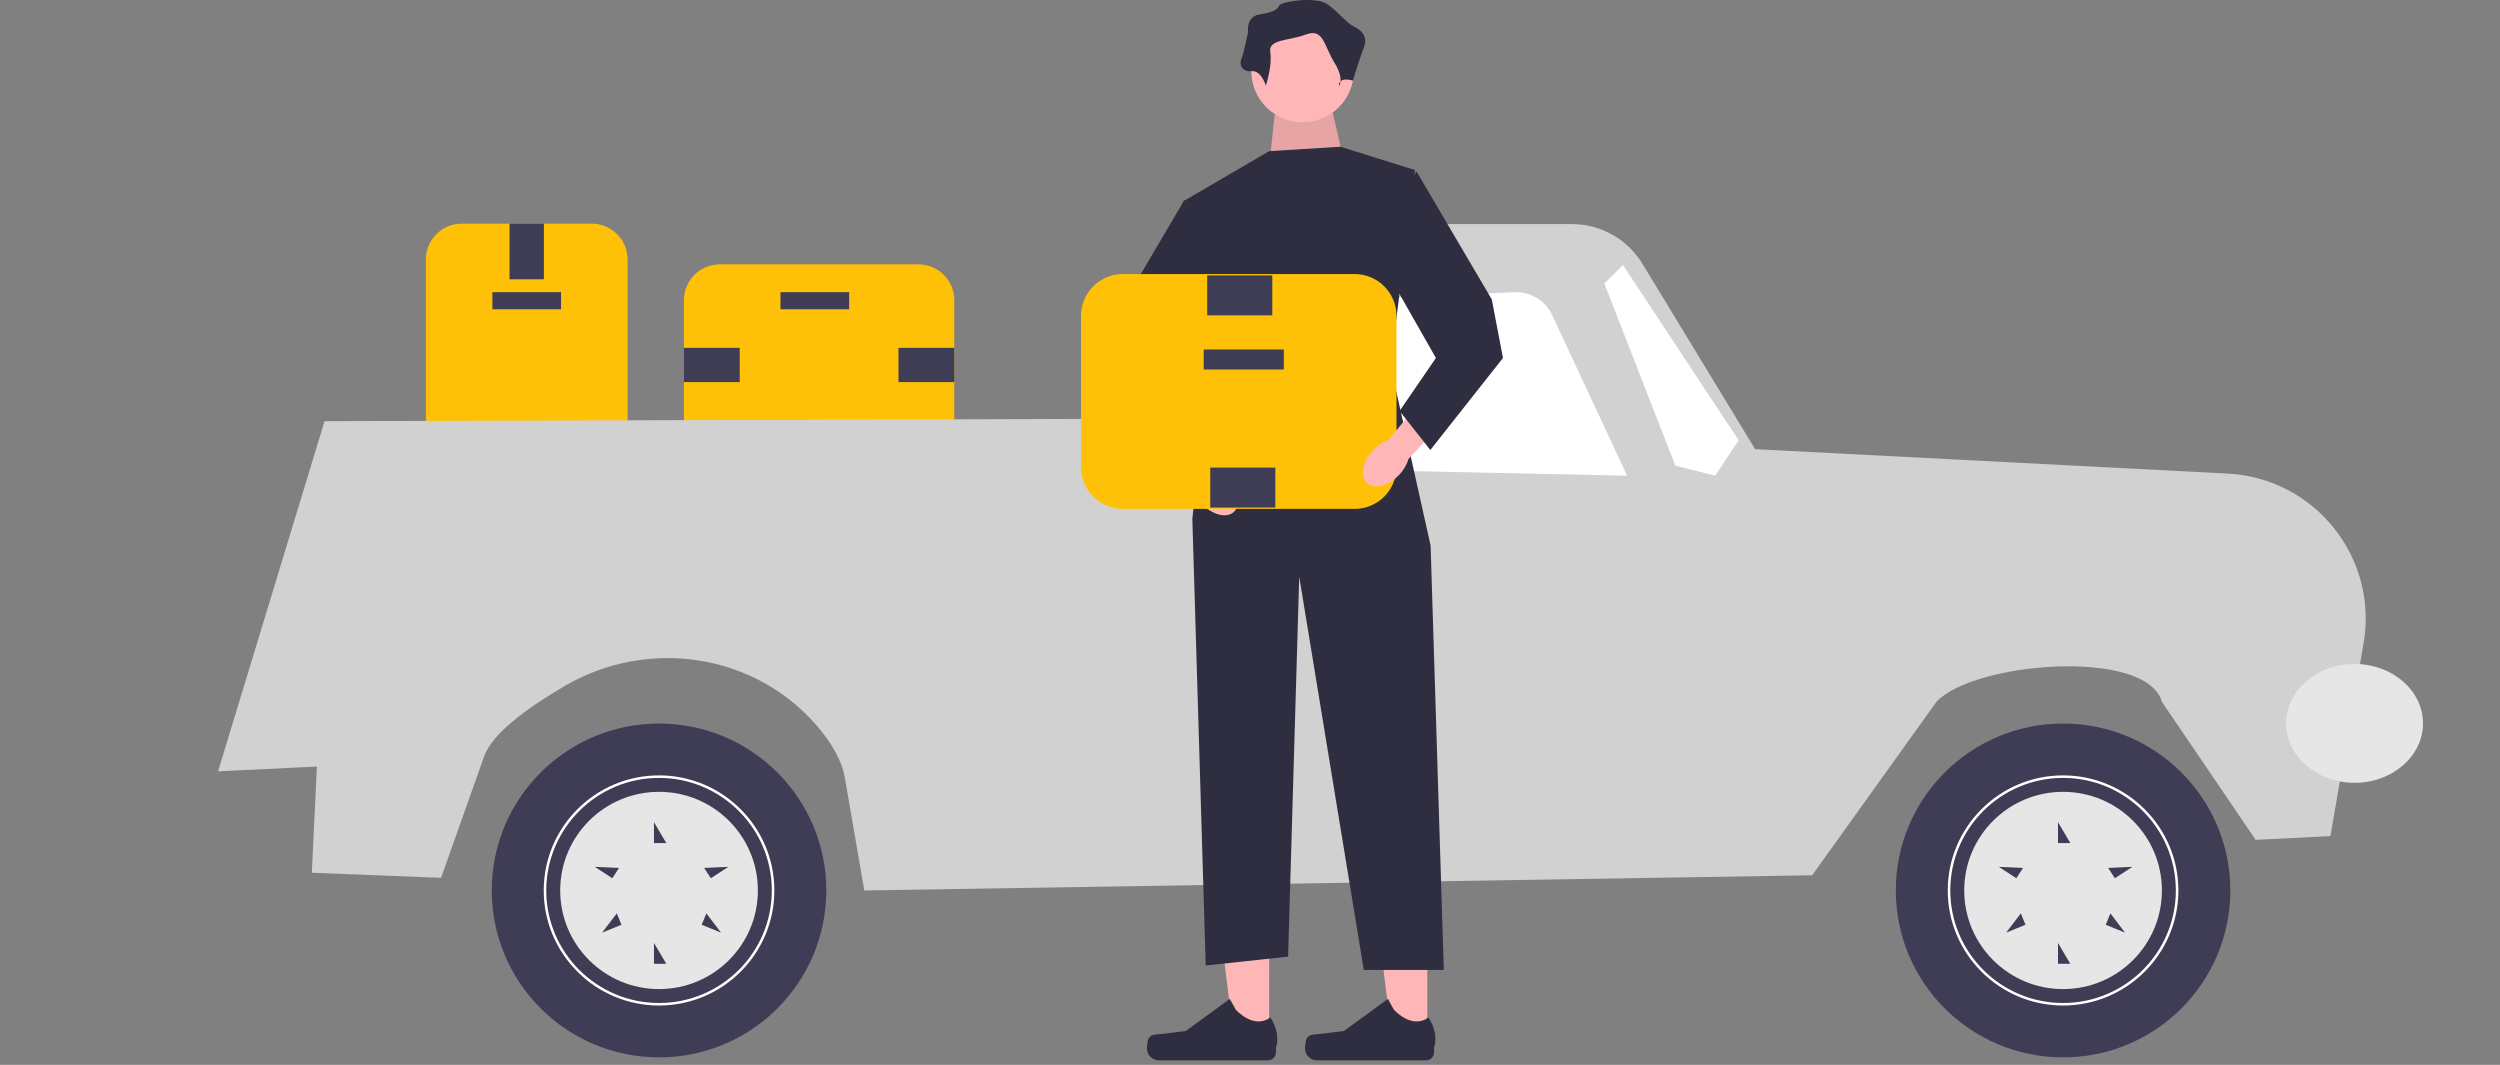 <svg width="100%" height="100%"  viewBox="0 0 1195 509" fill="none" xmlns="http://www.w3.org/2000/svg">
<rect x="0" y="0" width="1195" height="509" fill="#808080" stroke="none"/>
<path d="M299.977 218.728V124.025C299.977 114.582 292.279 106.9 282.816 106.9H220.729C211.265 106.9 203.567 114.582 203.567 124.025V218.728C203.567 228.171 211.265 235.853 220.729 235.853H282.816C292.279 235.853 299.977 228.171 299.977 218.728Z" fill="#FFC107"/>
<path d="M268.182 147.837H235.362V139.65H268.182V147.837Z" fill="#3F3D56"/>
<path d="M259.977 133.509H243.567V106.9H259.977V133.509Z" fill="#3F3D56"/>
<path d="M259.977 235.853H243.567V209.243H259.977V235.853Z" fill="#3F3D56"/>
<path d="M344.08 222.556H438.988C448.451 222.556 456.149 214.874 456.149 205.431V143.478C456.149 134.035 448.451 126.353 438.988 126.353H344.08C334.617 126.353 326.919 134.035 326.919 143.478V205.431C326.919 214.874 334.617 222.556 344.08 222.556Z" fill="#FFC107"/>
<path d="M373.072 139.658H405.893V147.845H373.072V139.658Z" fill="#3F3D56"/>
<path d="M429.482 182.642V166.267H456.149V182.642H429.482Z" fill="#3F3D56"/>
<path d="M326.918 182.642V166.267H353.585V182.642H326.918Z" fill="#3F3D56"/>
<path d="M1113.95 399.648L1129.8 307.424C1136.84 266.444 1106.44 228.522 1064.83 226.372L838.959 214.698L785.053 126.044C777.906 114.291 765.129 107.114 751.352 107.114H589.059C576.302 107.114 565.523 116.553 563.867 129.175L559.746 200.113L155.13 201.322L104.231 368.704L151.476 366.405L149.054 417.176L210.836 419.593L231.432 361.483C235.31 350.541 252.303 338.203 269.967 327.881C309.565 304.74 360.438 312.167 390.405 346.846C397.474 355.027 402.416 363.551 403.797 371.544L413.144 425.637L866.216 418.384L925.595 335.5C943.138 316.45 1025.95 309.453 1033.41 335.5L1078.21 401.461L1113.95 399.648Z" fill="#D1D1D1"/>
<path d="M621.512 161.059L608.183 223.765L777.782 227.391L741.962 150.649C738.712 143.687 731.579 139.365 723.89 139.698L642.62 143.224C632.331 143.671 623.649 151.006 621.512 161.059Z" fill="white"/>
<path d="M800.798 222.556L766.879 135.521L775.759 126.659L831.084 210.468L819.843 227.391L800.798 222.556Z" fill="white"/>
<path d="M315.018 505.419C270.861 505.419 235.064 469.7 235.064 425.637C235.064 381.575 270.861 345.855 315.018 345.855C359.176 345.855 394.972 381.575 394.972 425.637C394.972 469.7 359.176 505.419 315.018 505.419Z" fill="#3F3D56"/>
<path d="M370.138 425.637C370.138 395.309 345.412 370.636 315.018 370.636C284.625 370.636 259.899 395.309 259.899 425.637C259.899 455.965 284.625 480.639 315.018 480.639C345.412 480.639 370.138 455.965 370.138 425.637ZM368.927 425.637C368.927 455.298 344.744 479.43 315.018 479.43C285.293 479.43 261.11 455.298 261.11 425.637C261.11 395.976 285.293 371.845 315.018 371.845C344.744 371.845 368.927 395.976 368.927 425.637Z" fill="white"/>
<path d="M362.264 425.637C362.264 451.674 341.111 472.781 315.018 472.781C288.925 472.781 267.773 451.674 267.773 425.637C267.773 399.6 288.925 378.493 315.018 378.493C341.111 378.493 362.264 399.6 362.264 425.637ZM284.307 414.348L292.678 419.792L295.894 414.868L284.307 414.348ZM297.051 442.035L294.822 436.595L287.802 445.809L297.051 442.035ZM318.486 460.693L312.595 450.723V460.693H318.486ZM318.486 402.97L312.595 392.999V402.97H318.486ZM344.657 445.809L337.638 436.595L335.408 442.035L344.657 445.809ZM348.152 414.348L336.565 414.868L339.781 419.792L348.152 414.348Z" fill="#E6E6E6"/>
<path d="M986.146 505.419C941.989 505.419 906.192 469.7 906.192 425.637C906.192 381.575 941.989 345.855 986.146 345.855C1030.3 345.855 1066.1 381.575 1066.1 425.637C1066.1 469.7 1030.3 505.419 986.146 505.419Z" fill="#3F3D56"/>
<path d="M1041.27 425.637C1041.27 395.309 1016.54 370.636 986.146 370.636C955.753 370.636 931.027 395.309 931.027 425.637C931.027 455.965 955.753 480.639 986.146 480.639C1016.54 480.639 1041.27 455.965 1041.27 425.637ZM1040.05 425.637C1040.05 455.298 1015.87 479.43 986.146 479.43C956.421 479.43 932.238 455.298 932.238 425.637C932.238 395.976 956.421 371.845 986.146 371.845C1015.87 371.845 1040.05 395.976 1040.05 425.637Z" fill="white"/>
<path d="M1033.39 425.637C1033.39 451.674 1012.24 472.781 986.146 472.781C960.053 472.781 938.901 451.674 938.901 425.637C938.901 399.6 960.053 378.493 986.146 378.493C1012.24 378.493 1033.39 399.6 1033.39 425.637ZM955.435 414.348L963.806 419.792L967.022 414.868L955.435 414.348ZM968.179 442.035L965.95 436.595L958.93 445.809L968.179 442.035ZM989.613 460.693L983.723 450.723V460.693H989.613ZM989.613 402.97L983.723 392.999V402.97H989.613ZM1015.78 445.809L1008.77 436.595L1006.54 442.035L1015.78 445.809ZM1019.28 414.348L1007.69 414.868L1010.91 419.792L1019.28 414.348Z" fill="#E6E6E6"/>
<path d="M652.399 255.798H606.365V246.128H652.399V255.798Z" fill="#3F3D56"/>
<path d="M606.659 496.784L589.839 496.783L581.837 432.044L606.662 432.045L606.659 496.784Z" fill="#FFB6B6"/>
<path d="M549.031 496.404C548.507 497.284 548.231 500.124 548.231 501.148C548.231 504.294 550.786 506.845 553.939 506.845L606.03 506.845C608.18 506.845 609.924 505.105 609.924 502.958V500.794C609.924 500.794 612.501 494.29 607.196 486.274C607.196 486.274 600.602 492.551 590.749 482.719L587.844 477.467L566.812 492.816L555.154 494.247C552.604 494.561 550.342 494.199 549.031 496.404Z" fill="#2F2E41"/>
<path d="M682.23 496.784L665.41 496.783L657.408 432.044L682.233 432.045L682.23 496.784Z" fill="#FFB6B6"/>
<path d="M624.602 496.404C624.078 497.284 623.802 500.124 623.802 501.148C623.802 504.294 626.358 506.845 629.511 506.845L681.601 506.845C683.752 506.845 685.495 505.105 685.495 502.958V500.794C685.495 500.794 688.072 494.29 682.767 486.274C682.767 486.274 676.173 492.551 666.32 482.719L663.415 477.467L642.383 492.816L630.726 494.247C628.175 494.561 625.914 494.199 624.602 496.404Z" fill="#2F2E41"/>
<path d="M609.322 54.73L606.129 84.469L643.383 81.282L636.996 53.668L609.322 54.73Z" fill="#FFB6B6"/>
<path opacity="0.1" d="M609.322 54.73L606.129 84.469L643.383 81.282L636.996 53.668L609.322 54.73Z" fill="black"/>
<path d="M622.627 58.447C609.107 58.447 598.146 47.51 598.146 34.019C598.146 20.527 609.107 9.591 622.627 9.591C636.148 9.591 647.108 20.527 647.108 34.019C647.108 47.51 636.148 58.447 622.627 58.447Z" fill="#FFB6B6"/>
<path d="M606.661 72.255L565.682 96.152L579.109 160.94L569.94 248.033L576.326 461.515L615.709 457.267L621.031 275.647L651.898 463.639H690.141L683.83 260.778L664.671 174.747L676.379 81.282L640.722 70.13L606.661 72.255Z" fill="#2F2E41"/>
<path d="M605.065 40.923C605.065 40.923 602.936 33.488 598.146 34.019C593.356 34.55 592.292 30.302 593.356 28.177C594.421 26.053 596.549 15.432 596.549 15.432C596.549 15.432 595.485 7.997 601.871 6.935C608.258 5.873 610.387 4.811 611.451 2.687C612.515 0.563 628.481 -1.561 633.803 1.625C639.125 4.811 643.383 10.925 647.108 12.647C650.833 14.37 654.027 17.556 651.898 22.867C649.769 28.177 646.682 38.564 646.682 38.564C646.682 38.564 641.254 36.674 640.189 39.861C639.125 43.047 643.383 38.798 638.061 30.302C632.739 21.805 632.739 13.308 624.224 16.494C615.708 19.681 606.129 18.619 607.193 24.991C608.258 31.364 605.065 40.923 605.065 40.923Z" fill="#2F2E41"/>
<path d="M586.814 228.98C591.938 234.393 593.292 241.418 589.839 244.671C586.386 247.924 579.435 246.172 574.31 240.757C572.234 238.622 570.7 236.021 569.837 233.173L548.419 209.964L559.548 200.167L579.48 224.087C582.282 225.11 584.796 226.788 586.814 228.98Z" fill="#FFB6B6"/>
<path d="M566.114 95.621L530.047 156.936L524.703 184.928L559.435 228.915L574.128 210.254L556.763 184.928L584.815 135.609L566.114 95.621Z" fill="#2F2E41"/>
<path d="M667.52 223.27V150.977C667.52 139.958 658.536 130.994 647.494 130.994H536.746C525.704 130.994 516.721 139.958 516.721 150.977V223.27C516.721 234.289 525.704 243.253 536.746 243.253H647.494C658.536 243.253 667.52 234.289 667.52 223.27Z" fill="#FFC107"/>
<path d="M613.663 176.623H575.365V167.069H613.663V176.623Z" fill="#3F3D56"/>
<path d="M578.503 242.613V223.505H609.62V242.613H578.503Z" fill="#3F3D56"/>
<path d="M577.042 150.742V131.634H608.16V150.742H577.042Z" fill="#3F3D56"/>
<path d="M656.311 215.172C651.188 220.585 649.834 227.611 653.287 230.864C656.74 234.117 663.691 232.365 668.815 226.95C670.892 224.814 672.426 222.214 673.289 219.366L694.707 196.157L683.578 186.36L663.646 210.28C660.844 211.303 658.329 212.981 656.311 215.172Z" fill="#FFB6B6"/>
<path d="M677.012 81.814L713.079 143.129L718.422 171.12L683.691 215.107L668.997 196.446L686.363 171.12L658.311 121.802L677.012 81.814Z" fill="#2F2E41"/>
<path d="M1125.48 374.183C1107.42 374.183 1092.77 361.464 1092.77 345.775C1092.77 330.087 1107.42 317.368 1125.48 317.368C1143.54 317.368 1158.19 330.087 1158.19 345.775C1158.19 361.464 1143.54 374.183 1125.48 374.183Z" fill="#E6E6E6"/>
</svg>
